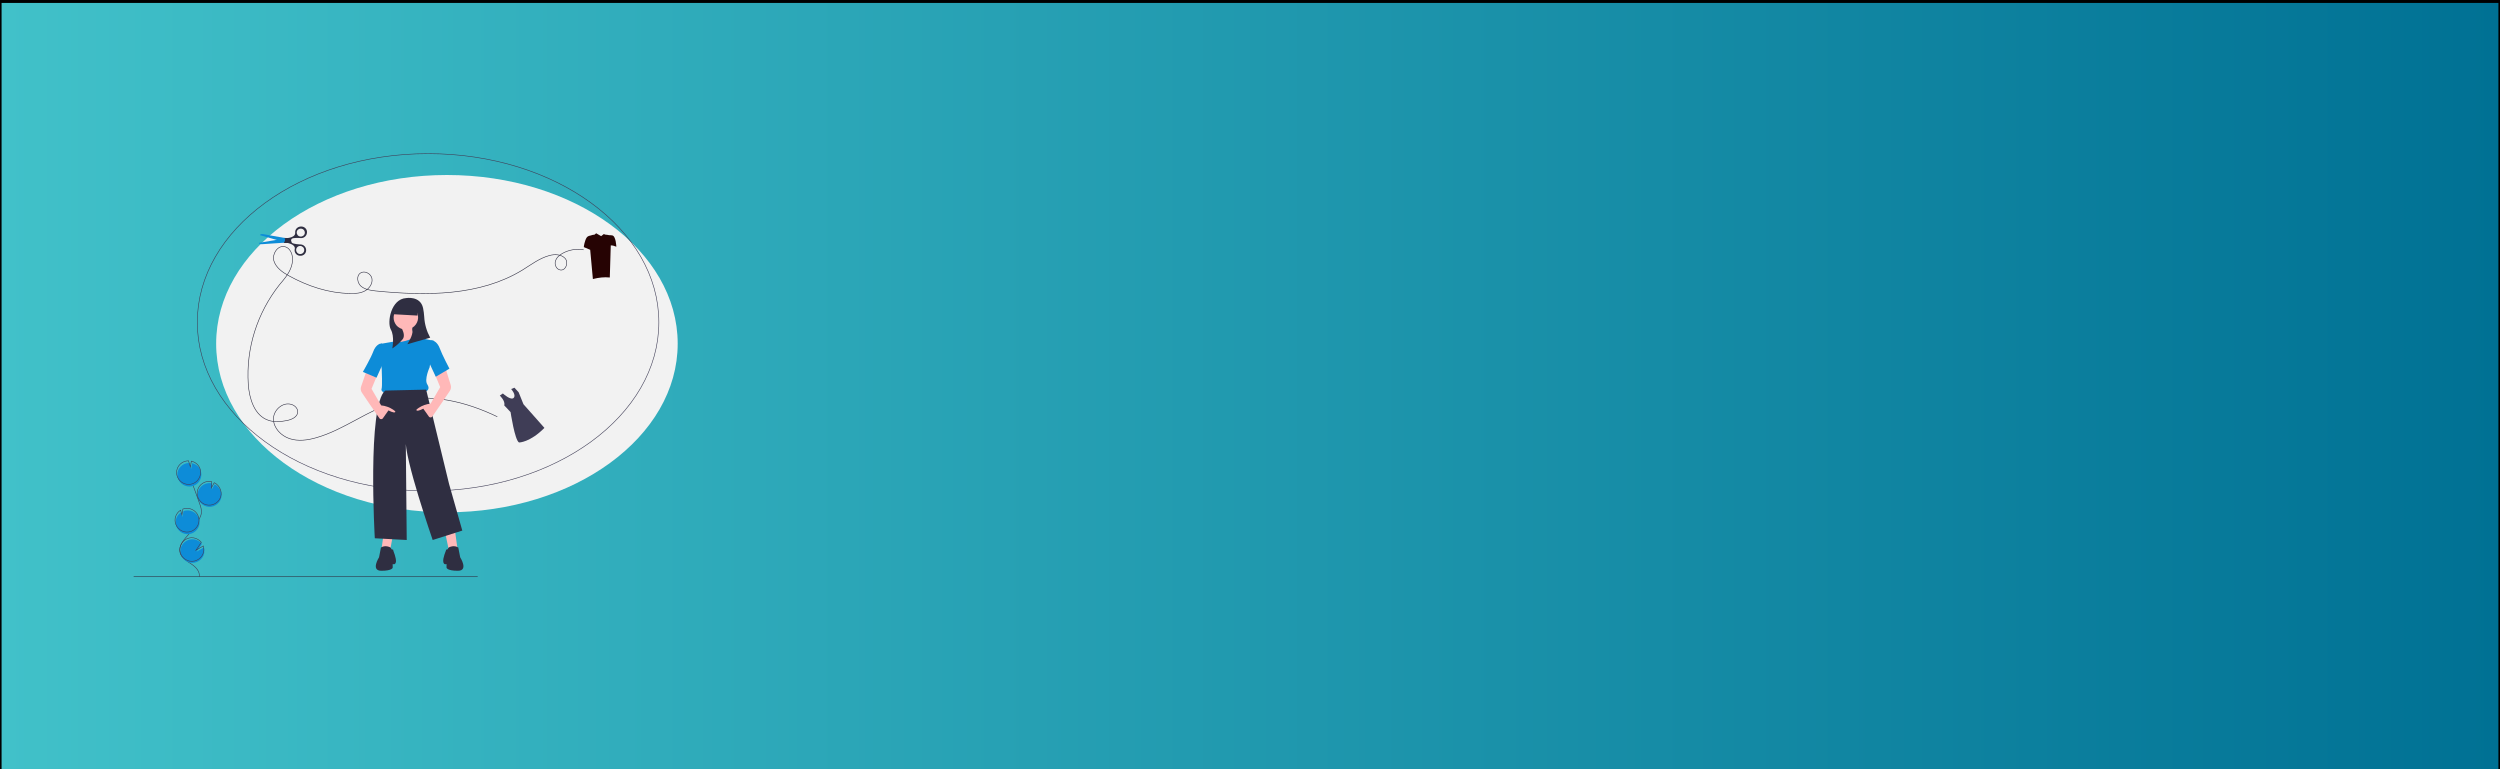 <?xml version="1.0" encoding="utf-8"?>
<!-- Generator: Adobe Illustrator 22.0.1, SVG Export Plug-In . SVG Version: 6.00 Build 0)  -->
<svg version="1.1" id="Layer_1" xmlns="http://www.w3.org/2000/svg" xmlns:xlink="http://www.w3.org/1999/xlink" x="0px" y="0px"
	 viewBox="0 0 1300 400" style="enable-background:new 0 0 1300 400;" xml:space="preserve">
<style type="text/css">
	.st0{fill:url(#SVGID_1_);stroke:#000000;stroke-width:1.645;stroke-miterlimit:10;}
	.st1{fill:#F2F2F2;}
	.st2{fill:none;stroke:#3F3D56;stroke-width:0.298;stroke-miterlimit:10;}
	.st3{fill:none;stroke:#2F2E41;stroke-width:0.298;stroke-miterlimit:10;}
	.st4{fill:#0D8CD8;}
	.st5{fill:#2F2E41;}
	.st6{fill:#FFB8B8;}
	.st7{fill:#3F3D56;}
	.st8{fill:#260303;}
</style>
<linearGradient id="SVGID_1_" gradientUnits="userSpaceOnUse" x1="-9.094947e-13" y1="200.7" x2="223.318" y2="200.7" gradientTransform="matrix(-5.821 0 0 1 1300 0)">
	<stop  offset="0" style="stop-color:#007194"/>
	<stop  offset="1" style="stop-color:#41C1C9"/>
</linearGradient>
<rect y="0.7" class="st0" width="1300" height="400"/>
<ellipse class="st1" cx="232.4" cy="178.7" rx="120" ry="87.7"/>
<ellipse class="st2" cx="222.6" cy="167.6" rx="120" ry="87.7"/>
<path class="st3" d="M303.5,129.9c-3.7-0.7-7.6,0-10.9,1.8c-1.7,0.9-3.3,2.3-3.8,4.2s0.6,4.2,2.6,4.5c2.9,0.4,4.4-4,2.4-6.1
	s-5.4-2.2-8.2-1.4c-5.1,1.4-9.4,4.7-13.9,7.5c-22.2,13.6-50.2,13.5-76.3,10.9c-2.7-0.3-5.5-0.7-7.6-2.4c-2-1.7-2.6-5.4-0.4-6.9
	s5.5,0.3,6,2.8s-1.2,5.1-3.5,6.4s-5.1,1.5-7.7,1.4c-11.3-0.1-22.2-3.8-32-9.2c-3.3-1.8-6.7-4.2-7.8-7.8c-1-3.6,2.1-8.3,5.8-7.3
	c2.4,0.6,3.7,3.3,3.9,5.7c0.1,2-0.2,3.9-1,5.7c-1.3,3.2-3.6,5.8-5.8,8.4c-11.6,14.7-17.4,33.1-16.2,51.6c0.5,7.6,3.2,16.5,10.6,18.9
	c3,1,6.3,0.7,9.4,0.1c2.6-0.5,5.7-1.9,5.7-4.5c0.1-1.8-1.5-3.4-3.3-3.9c-4.5-1.4-9.4,3-9.3,7.7c0.1,4.6,3.9,8.6,8.4,10.1
	s9.4,0.8,13.9-0.5c14.7-4.2,27-14.6,41.8-18.7c17.4-4.7,36.1,0,52.3,7.8"/>
<path class="st4" d="M111.1,263.2c-3.2,1.2-6.8-0.5-8-3.7s0.5-6.7,3.7-7.9c1.1-0.4,2.3-0.5,3.5-0.2l-0.2,3.2l1.5-2.7
	c1.5,0.7,2.6,2,3.2,3.5c0.2,0.5,0.3,1.1,0.4,1.7C115.4,259.7,113.7,262.2,111.1,263.2z"/>
<path class="st2" d="M103.6,299.9c0.5-2.7-1.8-5.1-4.1-6.6c-2.3-1.5-5-3.1-5.8-5.7c-1.1-3.8,2.2-7.3,4.8-10.2c2-2.2,3.6-4.6,5-7.3
	c0.5-1,1.1-2.1,1.2-3.3c0.2-1.7-0.3-3.3-0.9-4.9c-1.8-5.3-3.8-10.6-5.9-15.9"/>
<path class="st2" d="M110.9,262.3c-3.2,1.2-6.8-0.5-8-3.7c-1.2-3.2,0.5-6.7,3.7-7.9c1.1-0.4,2.3-0.5,3.5-0.2l-0.2,3.2l1.5-2.7
	c1.5,0.7,2.6,2,3.2,3.5c0.2,0.5,0.3,1.1,0.4,1.7C115.2,258.8,113.5,261.4,110.9,262.3z"/>
<path class="st4" d="M104.4,244.8c-0.7-2-2.4-3.4-4.5-3.9l-0.5,3l-1-3.2c-3.5,0.1-6.2,2.8-6.2,6.2c0.1,3.4,2.9,6.1,6.3,6.1
	s6.2-2.8,6.2-6.2C104.7,246.1,104.6,245.5,104.4,244.8L104.4,244.8z"/>
<path class="st2" d="M104,243.7c-0.7-2-2.4-3.4-4.5-3.9l-0.5,3l-1-3.2c-3.5,0.1-6.2,2.8-6.2,6.2c0.1,3.4,2.9,6.1,6.3,6.1
	s6.2-2.8,6.2-6.2C104.4,245,104.2,244.4,104,243.7z"/>
<path class="st4" d="M99.7,277.4c-3.2,1.2-6.8-0.5-8-3.7c-1-2.7,0-5.7,2.5-7.3l0.7,2.4l0.5-3l0,0c3.2-1.2,6.8,0.5,8,3.7
	C104.6,272.7,102.9,276.2,99.7,277.4L99.7,277.4L99.7,277.4z"/>
<path class="st2" d="M99.4,276.3c-3.2,1.2-6.8-0.5-8-3.7c-1-2.7,0-5.7,2.5-7.3l0.7,2.4l0.5-3l0,0c3.2-1.2,6.8,0.5,8,3.7
	C104.3,271.6,102.6,275.1,99.4,276.3L99.4,276.3z"/>
<path class="st4" d="M106.2,287.6c-0.6,3.3-3.9,5.6-7.2,5c-3.4-0.6-5.7-3.8-5.1-7.1c0.6-3.3,3.9-5.6,7.2-5c1.5,0.3,2.9,1.1,3.9,2.3
	l-2.8,4.1l3.8-2.2C106.3,285.7,106.3,286.6,106.2,287.6z"/>
<path class="st2" d="M105.9,286.8c-0.6,3.3-3.9,5.6-7.2,5s-5.7-3.8-5.1-7.1c0.6-3.3,3.9-5.6,7.2-5c1.5,0.3,2.9,1.1,3.9,2.3l-2.8,4.1
	l3.8-2.2C106,284.8,106.1,285.8,105.9,286.8z"/>
<line class="st3" x1="248.4" y1="299.9" x2="69.5" y2="299.9"/>
<path class="st4" d="M148.3,123.8l-11.7-2.1c0,0-1.2-0.2-1.4,0.6l13.5,3.8l0.3-1.8L148.3,123.8z"/>
<path class="st5" d="M147.8,123.7c4.2,0.1,3.4,1.5,3.9,2.4s4.5,1,4.5,1l0,0c1.7,0,3,1.4,3,3c0,1.7-1.4,3-3.1,2.9
	c-1.6,0-2.9-1.3-2.9-2.8c0-0.3,0-0.6,0.1-0.8c0.4-2.7-5-3.3-5-3.3l0.2-0.9C148.5,124.7,148.2,124.1,147.8,123.7z M156.1,132.1
	c1.2,0,2.1-0.9,2.1-2.1c0-1.2-1-2.1-2.1-2.1c-1.2,0-2.1,0.9-2.1,2.1l0,0C154,131.1,154.9,132.1,156.1,132.1z"/>
<path class="st4" d="M147.9,126.2L136,127c0,0-1.3,0.1-1.4-0.7l14-2.4l-0.1,2L147.9,126.2z"/>
<path class="st5" d="M148.2,124.8l-0.1-0.9c0,0,5.4,0,5.4-2.7c0-0.3,0-0.6,0-0.8c0.2-1.7,1.8-2.8,3.5-2.6c1.7,0.2,2.9,1.7,2.6,3.4
	c-0.2,1.6-1.7,2.8-3.4,2.6l0,0c0,0-4-0.4-4.6,0.5s0,2.4-4.1,2C147.9,125.9,148.2,125.4,148.2,124.8z M154.3,120.7
	c-0.1,1.2,0.7,2.2,1.9,2.3s2.2-0.7,2.3-1.8c0.1-1.2-0.7-2.2-1.9-2.3l0,0C155.4,118.8,154.4,119.6,154.3,120.7z"/>
<path class="st6" d="M201.2,285c2.6,0.5,2.1,1.4,2.1,1.4l-0.8,1.6l2.1-11.2l-5-0.1l-1.4,10.2C199,286.4,199.9,284.7,201.2,285z"/>
<path class="st5" d="M204.5,285.9l-1.1-0.4c0,0,0.5-0.9-2.1-1.4c-1.1-0.2-2.2,0-3.2,0.6l-1,5.1c0,0-4.5,7,1.2,7s5.9-1.6,5.9-1.6
	v-1.9c0,0,1.4,0.7,1.7-1.2c0.2-1.9-1.4-5.8-1.4-5.8V285.9z"/>
<path class="st6" d="M235.1,285c-2.6,0.5-2.1,1.4-2.1,1.4l0.8,1.6l-2.1-10l5-1.3l1.4,10.2C237.4,286.4,236.5,284.7,235.1,285z"/>
<ellipse class="st6" cx="211.2" cy="164.1" rx="7.2" ry="7.1"/>
<path class="st6" d="M214.5,169.3c0,0-1.2,5.1,3.1,7c4.3,1.9-14,2.3-14,2.3s4.5-4.9,3.3-10L214.5,169.3z"/>
<path class="st4" d="M216.2,175.3l9.3,1.9l-2.1,13.8c0,0-2.9,6.3-1.2,8.9c1.7,2.6-0.5,3.5-0.5,3.5l-21.4,1.2c0,0-2.4-1.2-1.9-2.3
	c0.5-1.2,0.1-10.2,0.1-10.2s0-0.9-0.6-3.8l0.1-9.5l6.3-1.1C204.3,177.7,207.9,179.1,216.2,175.3z"/>
<path class="st5" d="M221.6,202.6l11.9,49l6.9,24.3l-15.4,4.9c0,0-15-43.2-14-52.3l0.5,52.3l-16.6-0.9c0,0-4-68.9,5.4-76.8
	L221.6,202.6z"/>
<path class="st6" d="M229.9,185.8l4.5,14.5c0.3,1,0.1,2.1-0.5,3c-0.8,1.3-6.8,10-9.1,13.3c-0.3,0.5-1,0.6-1.5,0.3
	c-0.1-0.1-0.2-0.1-0.3-0.3l-2.9-4.1c0,0-2.9,1.6-3.5,0.9c-0.3-0.3,0.3-0.8,1.1-1.3c1.8-1.2,4-2,6.2-2.2l0,0l5-8.6l-5-12.1
	L229.9,185.8z"/>
<path class="st4" d="M223.5,177.9l0.8-0.9l1.1,0.2c0,0,2.1,0.7,3.3,4c1.2,3.3,5,10.5,5,10.5l-7.1,4.2l-4.5-9.6L223.5,177.9z"/>
<path class="st6" d="M192.6,187.1l-4.9,14.1c-0.3,1-0.1,2.1,0.5,3c0.8,1.3,6.8,10,9.1,13.3c0.3,0.5,1,0.6,1.5,0.3
	c0.1-0.1,0.2-0.1,0.3-0.3l2.9-4.1c0,0,2.9,1.6,3.5,0.9c0.3-0.3-0.3-0.8-1.1-1.3c-1.8-1.2-4-2-6.2-2.2l0,0l-5-8.6l5-12.1L192.6,187.1
	z"/>
<path class="st4" d="M199.3,179.5l-0.8-0.9l-1.1,0.2c0,0-2.1,0.7-3.3,4c-1.2,3.3-5.4,10.6-5.4,10.6l7.1,3l4-8.9L199.3,179.5z"/>
<path class="st5" d="M211.2,155c0,0,7.4-1.3,8.8,5.2c0.3,1.5,0.5,3,0.6,4.6c0.2,3.8,1.3,7.5,3.1,10.8l0,0l-11.9,3.4
	c0,0,3.2-4.9,2.6-7c-0.1-0.5-0.1-1.1,0-1.6c3-1.8,3.9-5.7,2.1-8.6c-1.8-2.9-5.8-3.8-8.8-2s-3.9,5.7-2.1,8.6c0.8,1.3,2,2.2,3.5,2.7
	c0.9,1.9,1.4,4,0.2,5.4c-1.5,1.8-3.3,3.4-5.3,4.7c0,0,1.3-6.3-0.8-9.9C201.2,167.5,203.3,155.5,211.2,155z"/>
<polygon class="st5" points="204.6,163.4 217.1,164.1 217.4,158.3 206.6,158 "/>
<path class="st5" d="M231.9,285.9l1.1-0.4c0,0-0.5-0.9,2.1-1.4c1.1-0.2,2.2,0,3.2,0.6l1,5.1c0,0,4.5,7-1.2,7s-5.9-1.6-5.9-1.6v-1.9
	c0,0-1.4,0.7-1.7-1.2s1.4-5.8,1.4-5.8V285.9z"/>
<path class="st7" d="M259.9,205.7c0,0,3,2.8,2.3,5.1l3.3,3.5c0,0,2.2,14.7,4.4,15.8c0,0,5.7,0,13.2-7.6l-10.9-12.3l-2.5-6.2
	l-2.2-2.4l-1.7,0.7c0,0,2.8,3.1,1.3,4.6s-5.6-2.3-5.6-2.3L259.9,205.7z"/>
<path class="st8" d="M305.1,123.5c0.4-0.6,1.2-0.9,1.9-1c0-0.1,2.2-0.6,2.2-0.5l0.8-0.7l2.6,1.5l1.4-1.1l0.7,0.3
	c0-0.1,2.1,0.3,2.1,0.3c0.4,0,0.9,0,1.5,0.1c2,0.2,2.2,5.9,2.2,5.9c-0.9-0.4-1.9-0.7-2.9-0.7l-0.5,16.7c-2.8-0.3-5.7,0-8.8,0.8
	l-1.4-15.2l-3.3-1.4C303.5,128.3,304.1,124.9,305.1,123.5z"/>
</svg>
